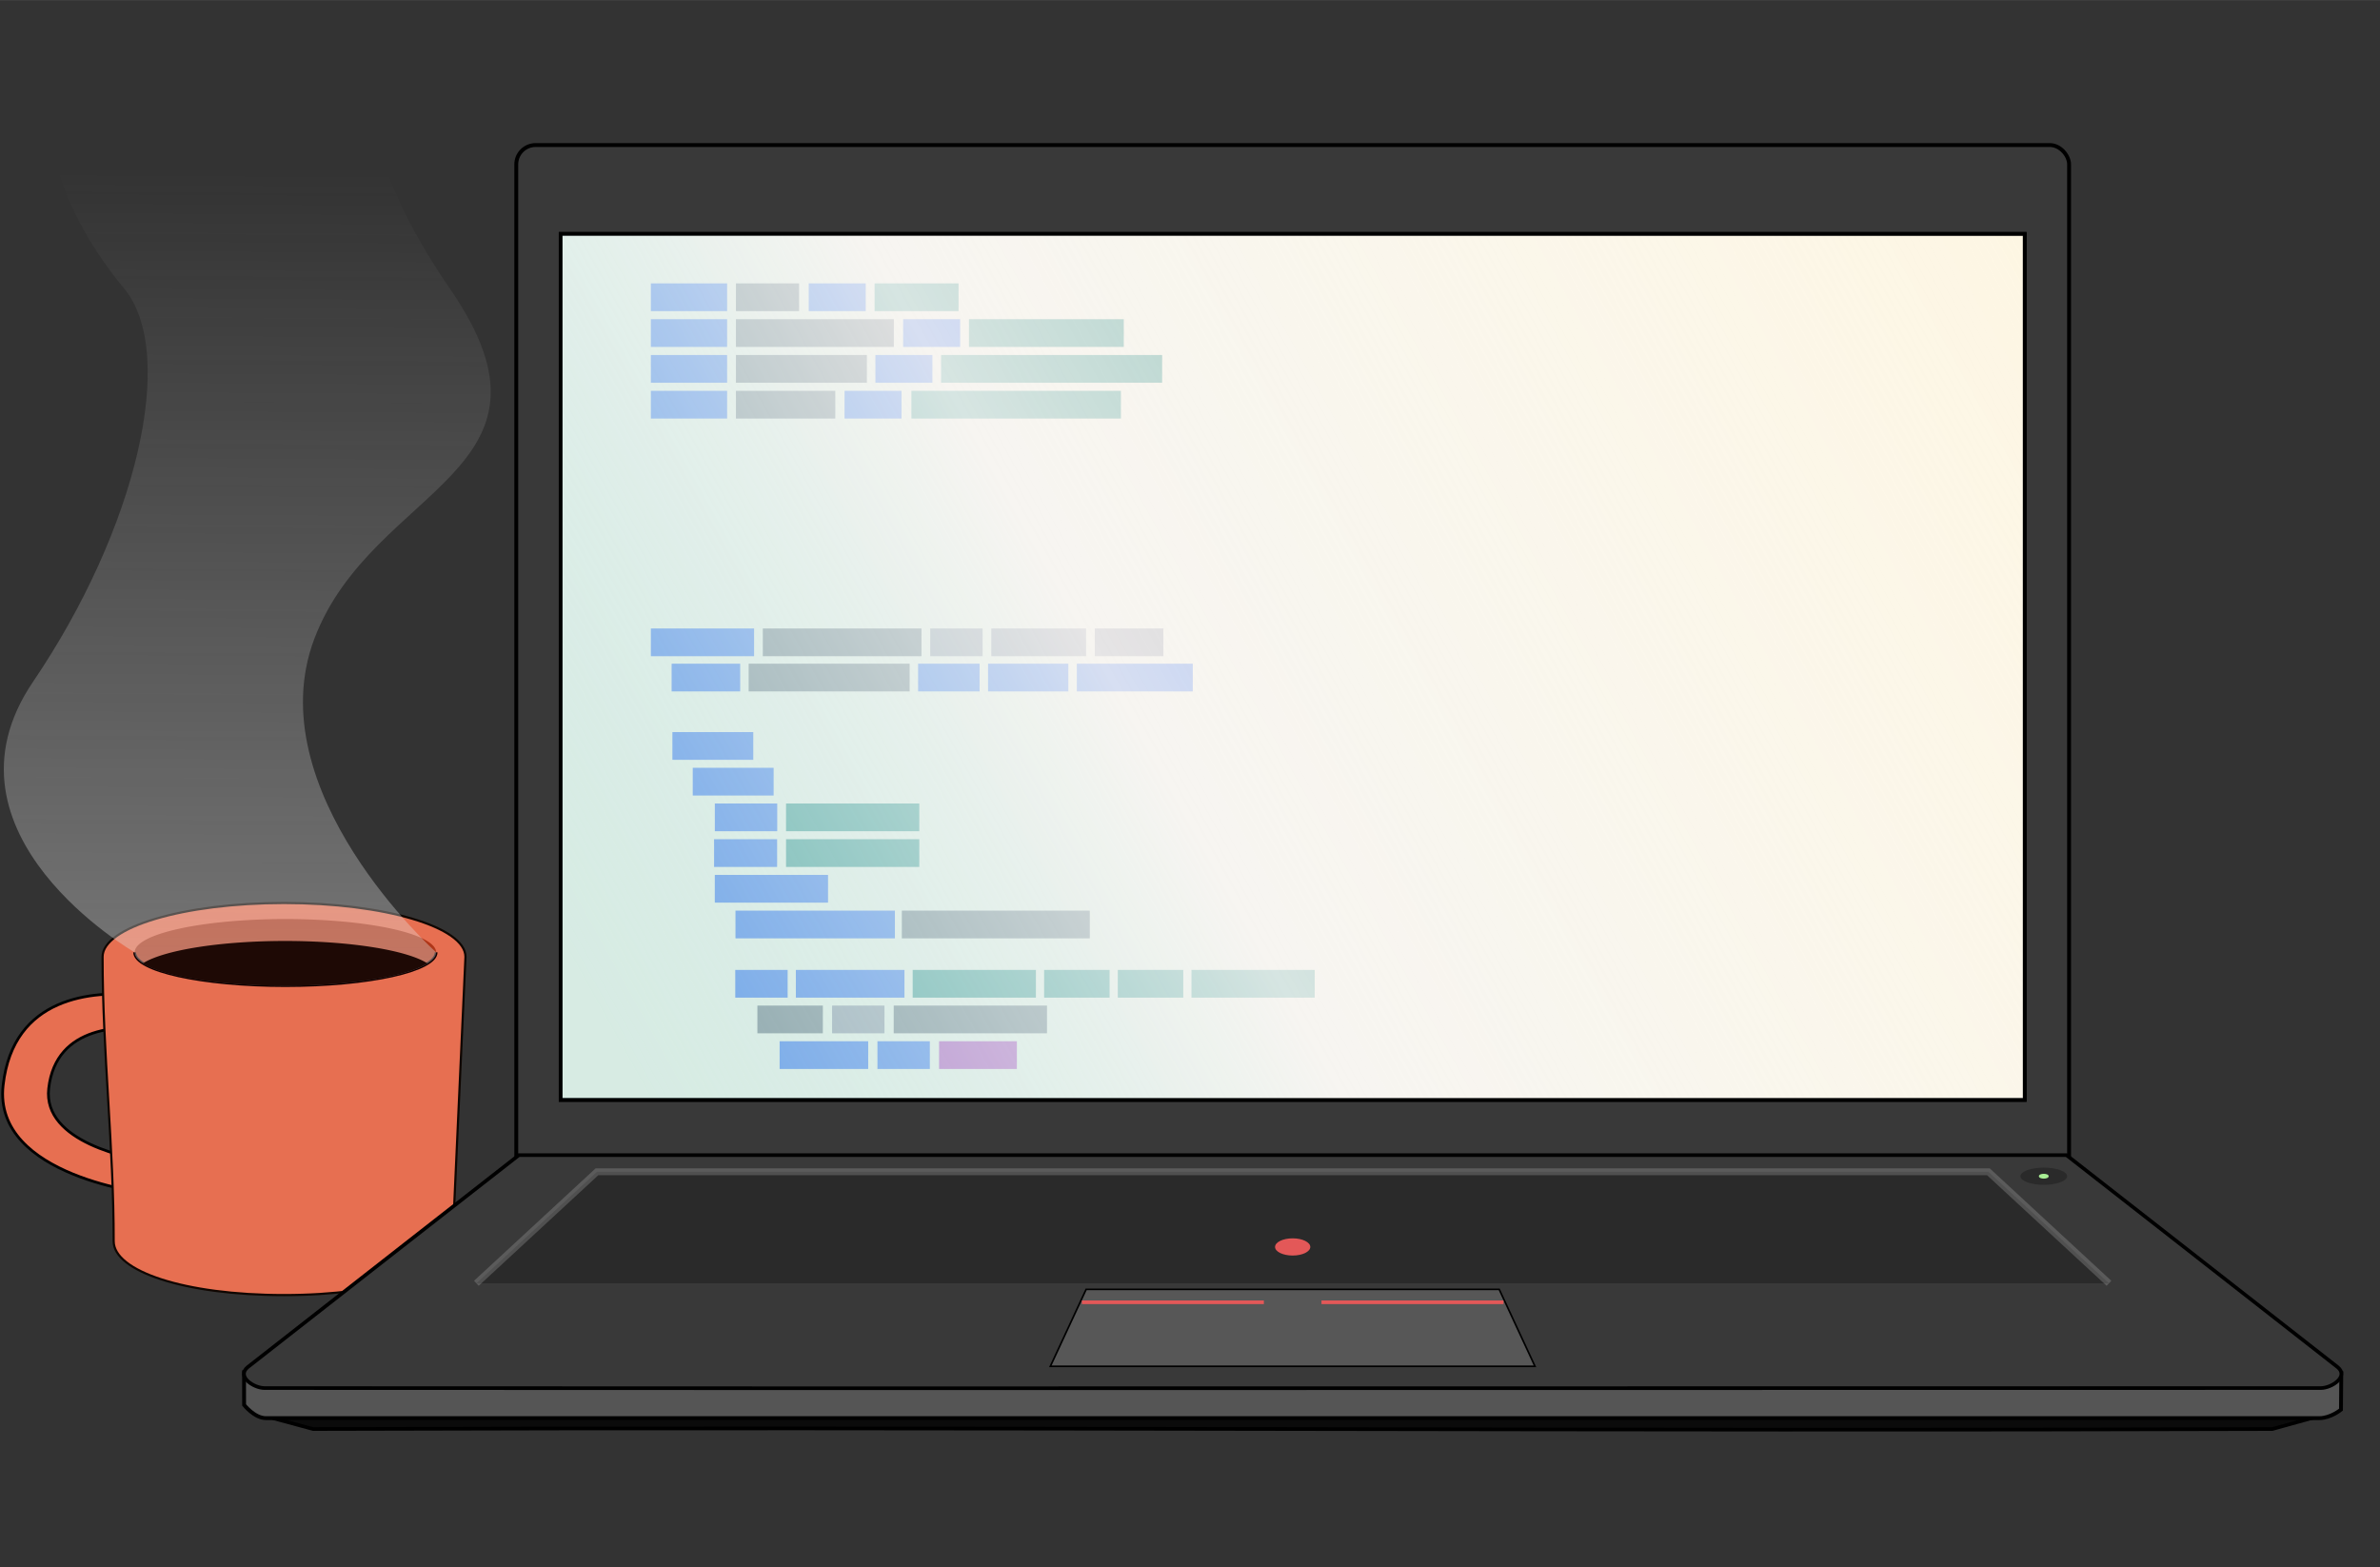 <?xml version="1.0" encoding="UTF-8" standalone="no"?>
<!-- Created with Inkscape (http://www.inkscape.org/) -->

<svg
   xmlns:dc="http://purl.org/dc/elements/1.1/"
   xmlns:cc="http://creativecommons.org/ns#"
   xmlns:rdf="http://www.w3.org/1999/02/22-rdf-syntax-ns#"
   xmlns:svg="http://www.w3.org/2000/svg"
   xmlns="http://www.w3.org/2000/svg"
   xmlns:xlink="http://www.w3.org/1999/xlink"
   xmlns:sodipodi="http://sodipodi.sourceforge.net/DTD/sodipodi-0.dtd"
   xmlns:inkscape="http://www.inkscape.org/namespaces/inkscape"
   width="6.829in"
   height="4.497in"
   viewBox="0 0 173.458 114.218"
   version="1.1"
   id="svg9706"
   inkscape:version="0.92.5 (2060ec1f9f, 2020-04-08)"
   sodipodi:docname="laptop_light.svg">
  <rect x="0" y="0" width="173.458" height="114.218" fill="#333333" stroke="none"/>
  <defs
     id="defs9700">
    <linearGradient
       inkscape:collect="always"
       id="linearGradient11663">
      <stop
         style="stop-color:#ade2ec;stop-opacity:0.479"
         offset="0"
         id="stop11659" />
      <stop
         id="stop11667"
         offset="0.297"
         style="stop-color:#f5f5f5;stop-opacity:0.841" />
      <stop
         style="stop-color:#ffffff;stop-opacity:0;"
         offset="1"
         id="stop11661" />
    </linearGradient>
    <linearGradient
       inkscape:collect="always"
       xlink:href="#linearGradient11663"
       id="linearGradient11665-2"
       x1="45.353"
       y1="76.584"
       x2="175.732"
       y2="3.89"
       gradientUnits="userSpaceOnUse"
       gradientTransform="translate(3.7507182e-6)" />
    <linearGradient
       gradientTransform="translate(-24.816,-133.558)"
       inkscape:collect="always"
       xlink:href="#linearGradient5832"
       id="linearGradient5834"
       x1="43.682"
       y1="301.628"
       x2="44.677"
       y2="146.097"
       gradientUnits="userSpaceOnUse" />
    <linearGradient
       inkscape:collect="always"
       id="linearGradient5832">
      <stop
         style="stop-color:#e3e3e3;stop-opacity:1;"
         offset="0"
         id="stop5828" />
      <stop
         style="stop-color:#e3e3e3;stop-opacity:0;"
         offset="1"
         id="stop5830" />
    </linearGradient>
  </defs>
  <sodipodi:namedview
     id="base"
     pagecolor="#ffffff"
     bordercolor="#666666"
     borderopacity="1.0"
     inkscape:pageopacity="0.0"
     inkscape:pageshadow="2"
     inkscape:zoom="1.4"
     inkscape:cx="77.29426"
     inkscape:cy="273.41716"
     inkscape:document-units="mm"
     inkscape:current-layer="layer27"
     showgrid="false"
     units="in"
     inkscape:snap-global="true"
     inkscape:window-width="3820"
     inkscape:window-height="1032"
     inkscape:window-x="0"
     inkscape:window-y="28"
     inkscape:window-maximized="0"
     showguides="true"
     inkscape:guide-bbox="true"
     fit-margin-top="0.4"
     fit-margin-left="0.4"
     fit-margin-right="0.4"
     fit-margin-bottom="0.4"
     inkscape:snap-nodes="true"
     inkscape:snap-others="true"
     inkscape:object-nodes="true"
     inkscape:snap-bbox="false">
    <sodipodi:guide
       position="47.436,78.241"
       orientation="1,0"
       id="guide12566"
       inkscape:locked="false" />
    <sodipodi:guide
       position="48.948,59.767"
       orientation="1,0"
       id="guide12592"
       inkscape:locked="false" />
    <sodipodi:guide
       position="50.507,56.649"
       orientation="1,0"
       id="guide12616"
       inkscape:locked="false" />
    <sodipodi:guide
       position="52.09,53.082"
       orientation="1,0"
       id="guide12618"
       inkscape:locked="false" />
    <sodipodi:guide
       position="53.637,48.168"
       orientation="1,0"
       id="guide12620"
       inkscape:locked="false" />
    <sodipodi:guide
       position="55.208,40.508"
       orientation="1,0"
       id="guide12622"
       inkscape:locked="false" />
    <sodipodi:guide
       position="56.778,38.52"
       orientation="1,0"
       id="guide12624"
       inkscape:locked="false" />
  </sodipodi:namedview>
  <g
     inkscape:groupmode="layer"
     id="layer30"
     inkscape:label="mug"
     sodipodi:insensitive="true">
    <path
       style="fill:#e76f51;fill-opacity:1;stroke:#000000;stroke-width:0.198px;stroke-linecap:butt;stroke-linejoin:miter;stroke-opacity:1"
       d="m 10.136,72.519 c -3.375,-0.331 -9.168,0.076 -9.907,6.565 -0.765,6.719 10.724,7.91 10.724,7.91 l 0.269,-2.288 C 9.492,84.453 3.101,83.25 3.549,79.32 c 0.533,-4.678 5.436,-4.624 7.854,-4.304 0.373,0.05 0.677,0.104 0.907,0.149 l 0.245,-2.235 c 0,0 -0.704,-0.192 -1.778,-0.336 -0.201,-0.027 -0.416,-0.052 -0.641,-0.075 z"
       id="path5674-3"
       inkscape:connector-curvature="0" />
    <path
       style="opacity:1;fill:#e76f51;fill-opacity:1;stroke:#100701;stroke-width:0.158;stroke-miterlimit:4;stroke-dasharray:none;stroke-opacity:0.995"
       d="m 20.7,65.808 c -7.304,1e-5 -13.224,1.756 -13.224,3.923 2.522e-4,0.003 5.028e-4,0.006 7.938e-4,0.009 -0.006,6.907 0.818,13.814 0.808,20.72 8.8e-5,2.167 5.112,3.923 12.415,3.923 7.304,1.8e-5 12.187,-1.759 12.285,-3.923 l 0.94,-20.729 c -9e-5,-2.167 -5.921,-3.923 -13.224,-3.923 z"
       id="path5580-9"
       inkscape:connector-curvature="0"
       sodipodi:nodetypes="cccccsccc" />
    <path
       style="opacity:1;fill:#af3618;fill-opacity:1;stroke:none;stroke-width:0.083;stroke-miterlimit:4;stroke-dasharray:none;stroke-opacity:1"
       d="m 31.787,69.404 a 10.987,2.426 0 0 1 -10.987,2.426 10.987,2.426 0 0 1 -10.987,-2.426 10.987,2.426 0 0 1 10.987,-2.426 10.987,2.426 0 0 1 10.987,2.426 z"
       id="path5578-0"
       inkscape:connector-curvature="0" />
    <path
       style="opacity:1;fill:none;fill-opacity:1;stroke:#120000;stroke-width:0.2;stroke-miterlimit:4;stroke-dasharray:none;stroke-opacity:1"
       d="m 31.787,69.404 c -5e-6,1.34 -4.919,2.426 -10.987,2.426 -6.068,0 -10.987,-1.086 -10.987,-2.426"
       id="path5578-1-8"
       inkscape:connector-curvature="0"
       sodipodi:nodetypes="csc" />
    <path
       style="fill:url(#linearGradient5834);fill-opacity:1;stroke:none;stroke-width:0.265px;stroke-linecap:butt;stroke-linejoin:miter;stroke-opacity:1"
       d="m 22.923,46.518 c 4.233,-11.113 19.05,-12.12 9.922,-25.4 C 22.764,6.451 28.892,1.349 28.892,1.349 L 6.374,1.142 C 0.685,7.756 5.051,16.223 9.019,20.985 c 3.969,4.763 0.926,17.595 -6.615,28.707 -7.541,11.113 7.408,19.711 7.408,19.711 5e-6,1.34 4.919,2.426 10.987,2.426 6.068,0 10.987,-1.086 10.987,-2.426 0,0 -13.097,-11.774 -8.864,-22.886 z"
       id="path5793"
       inkscape:connector-curvature="0"
       sodipodi:nodetypes="ssccsscscs" />
    <path
       style="opacity:1;fill:#1e0905;fill-opacity:1;stroke:none;stroke-width:0.083;stroke-miterlimit:4;stroke-dasharray:none;stroke-opacity:1"
       d="m 20.78,68.575 a 10.987,2.426 0 0 0 -10.369,1.632 10.987,2.426 0 0 0 10.369,1.632 10.987,2.426 0 0 0 10.369,-1.632 10.987,2.426 0 0 0 -10.369,-1.632 z"
       id="path5578-19"
       inkscape:connector-curvature="0" />
  </g>
  <g
     inkscape:groupmode="layer"
     id="layer23"
     inkscape:label="frame"
     transform="translate(7.735,-140.284)"
     style="display:inline"
     sodipodi:insensitive="true">
    <rect
       style="opacity:1;vector-effect:none;fill:#393939;fill-opacity:1;stroke:#000000;stroke-width:0.283;stroke-linecap:butt;stroke-linejoin:miter;stroke-miterlimit:4;stroke-dasharray:none;stroke-dashoffset:0;stroke-opacity:1"
       id="rect10323"
       width="113.171"
       height="80.029"
       x="29.892"
       y="150.852"
       ry="1.407" />
    <path
       style="fill:#0b0b0b;fill-opacity:1;stroke:#000000;stroke-width:0.265px;stroke-linecap:butt;stroke-linejoin:miter;stroke-opacity:1"
       d="m 12.148,243.635 2.941,0.796 c 47.61,-0.158 95.171,0.158 142.781,0 l 2.935,-0.815"
       id="path10392-5-6"
       inkscape:connector-curvature="0"
       sodipodi:nodetypes="cccc" />
    <path
       style="opacity:1;vector-effect:none;fill:#555555;fill-opacity:1;stroke:#000000;stroke-width:0.28;stroke-linecap:butt;stroke-linejoin:miter;stroke-miterlimit:4;stroke-dasharray:none;stroke-dashoffset:0;stroke-opacity:1"
       d="m 10.052,240.291 152.849,0.059 -0.022,2.667 c 0,0 -0.751,0.619 -1.575,0.619 H 11.64 c -0.824,0 -1.584,-0.96 -1.584,-0.96 z"
       id="rect10325-6-4-5"
       inkscape:connector-curvature="0"
       sodipodi:nodetypes="cccsscc" />
    <path
       style="opacity:1;vector-effect:none;fill:#393939;fill-opacity:1;stroke:#000000;stroke-width:0.265;stroke-linecap:butt;stroke-linejoin:miter;stroke-miterlimit:4;stroke-dasharray:none;stroke-dashoffset:0;stroke-opacity:1"
       d="m 30.083,224.467 c 0,0 -14.534,11.353 -19.765,15.453 -0.834,0.687 0.443,1.524 1.223,1.524 54.006,0.034 104.112,-0.006 149.873,0 0.779,-8e-5 2.057,-0.837 1.223,-1.524 -5.231,-4.1 -19.765,-15.453 -19.765,-15.453 z"
       id="rect10325-7-6"
       inkscape:connector-curvature="0"
       sodipodi:nodetypes="ccccccc" />
  </g>
  <g
     inkscape:groupmode="layer"
     id="layer25"
     inkscape:label="keyboard"
     sodipodi:insensitive="true">
    <path
       style="fill:#2a2a2a;fill-opacity:1;stroke:none;stroke-width:0.265px;stroke-linecap:butt;stroke-linejoin:miter;stroke-opacity:1"
       d="m 43.507,85.398 -8.788,8.126 h 53.692 11.604 53.691 L 144.918,85.398 H 100.298 88.127 Z"
       id="path11594"
       inkscape:connector-curvature="0" />
    <path
       style="fill:none;fill-opacity:1;stroke:#cbcbcb;stroke-width:0.5;stroke-linecap:butt;stroke-linejoin:miter;stroke-miterlimit:4;stroke-dasharray:none;stroke-opacity:0.239"
       d="m 153.706,93.524 -8.788,-8.126 c -35.872,0 -65.095,0 -101.411,0 l -8.788,8.126"
       id="path11594-4"
       inkscape:connector-curvature="0"
       sodipodi:nodetypes="cccc" />
    <ellipse
       style="opacity:1;vector-effect:none;fill:#e35858;fill-opacity:1;stroke:none;stroke-width:0.242;stroke-linecap:butt;stroke-linejoin:miter;stroke-miterlimit:4;stroke-dasharray:none;stroke-dashoffset:0;stroke-opacity:0.239"
       id="path11833"
       cx="94.212"
       cy="90.875"
       rx="1.284"
       ry="0.627" />
    <ellipse
       style="opacity:1;vector-effect:none;fill:#2a2a2a;fill-opacity:1;stroke:none;stroke-width:0.279;stroke-linecap:butt;stroke-linejoin:miter;stroke-miterlimit:4;stroke-dasharray:none;stroke-dashoffset:0;stroke-opacity:0.239"
       id="path11833-9"
       cx="148.953"
       cy="85.721"
       rx="1.702"
       ry="0.627" />
    <ellipse
       style="opacity:1;vector-effect:none;fill:#a8ed94;fill-opacity:1;stroke:none;stroke-width:0.068;stroke-linecap:butt;stroke-linejoin:miter;stroke-miterlimit:4;stroke-dasharray:none;stroke-dashoffset:0;stroke-opacity:0.239"
       id="path11833-9-2"
       cx="148.953"
       cy="85.721"
       rx="0.357"
       ry="0.176" />
  </g>
  <g
     inkscape:groupmode="layer"
     id="layer26"
     inkscape:label="trackpad"
     style="display:inline"
     sodipodi:insensitive="true">
    <path
       inkscape:connector-curvature="0"
       style="fill:#575757;fill-opacity:1;stroke:#000000;stroke-width:0.12px;stroke-linecap:butt;stroke-linejoin:miter;stroke-opacity:1"
       d="m 79.159,93.967 -2.609,5.61 h 15.939 3.445 15.939 l -2.609,-5.61 H 96.019 92.406 Z"
       id="path11594-5" />
    <g
       id="g11916"
       transform="translate(-0.028)">
      <path
         inkscape:connector-curvature="0"
         id="path11874"
         d="m 78.878,94.908 h 13.263"
         style="fill:#e35858;fill-opacity:1;stroke:#e35858;stroke-width:0.265px;stroke-linecap:butt;stroke-linejoin:miter;stroke-opacity:1" />
      <path
         inkscape:connector-curvature="0"
         id="path11874-6"
         d="M 96.34,94.908 H 109.604"
         style="display:inline;fill:#e35858;fill-opacity:1;stroke:#e35858;stroke-width:0.265px;stroke-linecap:butt;stroke-linejoin:miter;stroke-opacity:1" />
    </g>
  </g>
  <g
     inkscape:groupmode="layer"
     id="layer28"
     inkscape:label="code"
     sodipodi:insensitive="true">
    <rect
       style="display:inline;opacity:1;vector-effect:none;fill:#fdf4db;fill-opacity:1;stroke:#000000;stroke-width:0.267;stroke-linecap:butt;stroke-linejoin:miter;stroke-miterlimit:4;stroke-dasharray:none;stroke-dashoffset:0;stroke-opacity:1"
       id="rect10370-0"
       width="106.706"
       height="63.122"
       x="40.859"
       y="17.041" />
    <g
       id="g12572">
      <rect
         y="20.65"
         x="47.436"
         height="2.021"
         width="5.558"
         id="rect12015"
         style="opacity:1;vector-effect:none;fill:#356ae3;fill-opacity:1;stroke:none;stroke-width:0.594;stroke-linecap:butt;stroke-linejoin:miter;stroke-miterlimit:4;stroke-dasharray:none;stroke-dashoffset:0;stroke-opacity:1" />
      <rect
         y="20.65"
         x="58.942"
         height="2.021"
         width="4.154"
         id="rect12015-6"
         style="opacity:1;vector-effect:none;fill:#356ae3;fill-opacity:1;stroke:none;stroke-width:0.514;stroke-linecap:butt;stroke-linejoin:miter;stroke-miterlimit:4;stroke-dasharray:none;stroke-dashoffset:0;stroke-opacity:1" />
      <rect
         y="20.65"
         x="53.636"
         height="2.021"
         width="4.604"
         id="rect12015-6-5"
         style="opacity:1;vector-effect:none;fill:#6e6e6e;fill-opacity:1;stroke:none;stroke-width:0.541;stroke-linecap:butt;stroke-linejoin:miter;stroke-miterlimit:4;stroke-dasharray:none;stroke-dashoffset:0;stroke-opacity:1" />
      <rect
         y="20.65"
         x="63.742"
         height="2.021"
         width="6.119"
         id="rect12015-6-5-7"
         style="opacity:1;vector-effect:none;fill:#348f7a;fill-opacity:1;stroke:none;stroke-width:0.623;stroke-linecap:butt;stroke-linejoin:miter;stroke-miterlimit:4;stroke-dasharray:none;stroke-dashoffset:0;stroke-opacity:1" />
    </g>
    <g
       id="g12578"
       transform="translate(0,0.233)">
      <rect
         y="23.027"
         x="47.436"
         height="2.021"
         width="5.558"
         id="rect12015-8"
         style="opacity:1;vector-effect:none;fill:#356ae3;fill-opacity:1;stroke:none;stroke-width:0.594;stroke-linecap:butt;stroke-linejoin:miter;stroke-miterlimit:4;stroke-dasharray:none;stroke-dashoffset:0;stroke-opacity:1" />
      <rect
         y="23.027"
         x="65.822"
         height="2.021"
         width="4.154"
         id="rect12015-6-6"
         style="opacity:1;vector-effect:none;fill:#356ae3;fill-opacity:1;stroke:none;stroke-width:0.514;stroke-linecap:butt;stroke-linejoin:miter;stroke-miterlimit:4;stroke-dasharray:none;stroke-dashoffset:0;stroke-opacity:1" />
      <rect
         inkscape:transform-center-y="-1.5158008"
         inkscape:transform-center-x="0.28070198"
         y="23.027"
         x="53.636"
         height="2.021"
         width="11.509"
         id="rect12015-6-5-0"
         style="opacity:1;vector-effect:none;fill:#6e6e6e;fill-opacity:1;stroke:none;stroke-width:0.855;stroke-linecap:butt;stroke-linejoin:miter;stroke-miterlimit:4;stroke-dasharray:none;stroke-dashoffset:0;stroke-opacity:1" />
      <rect
         y="23.027"
         x="70.62"
         height="2.021"
         width="11.284"
         id="rect12015-6-5-7-1"
         style="opacity:1;vector-effect:none;fill:#348f7a;fill-opacity:1;stroke:none;stroke-width:0.847;stroke-linecap:butt;stroke-linejoin:miter;stroke-miterlimit:4;stroke-dasharray:none;stroke-dashoffset:0;stroke-opacity:1" />
    </g>
    <rect
       style="opacity:1;vector-effect:none;fill:#356ae3;fill-opacity:1;stroke:none;stroke-width:0.594;stroke-linecap:butt;stroke-linejoin:miter;stroke-miterlimit:4;stroke-dasharray:none;stroke-dashoffset:0;stroke-opacity:1"
       id="rect12015-9"
       width="5.558"
       height="2.021"
       x="47.436"
       y="25.87" />
    <rect
       style="opacity:1;vector-effect:none;fill:#356ae3;fill-opacity:1;stroke:none;stroke-width:0.514;stroke-linecap:butt;stroke-linejoin:miter;stroke-miterlimit:4;stroke-dasharray:none;stroke-dashoffset:0;stroke-opacity:1"
       id="rect12015-6-4"
       width="4.154"
       height="2.021"
       x="63.801"
       y="25.87" />
    <rect
       style="opacity:1;vector-effect:none;fill:#6e6e6e;fill-opacity:1;stroke:none;stroke-width:0.779;stroke-linecap:butt;stroke-linejoin:miter;stroke-miterlimit:4;stroke-dasharray:none;stroke-dashoffset:0;stroke-opacity:1"
       id="rect12015-6-5-4"
       width="9.544"
       height="2.021"
       x="53.636"
       y="25.87" />
    <rect
       style="opacity:1;vector-effect:none;fill:#348f7a;fill-opacity:1;stroke:none;stroke-width:1.012;stroke-linecap:butt;stroke-linejoin:miter;stroke-miterlimit:4;stroke-dasharray:none;stroke-dashoffset:0;stroke-opacity:1"
       id="rect12015-6-5-7-7"
       width="16.112"
       height="2.021"
       x="68.587"
       y="25.87" />
    <rect
       style="opacity:1;vector-effect:none;fill:#356ae3;fill-opacity:1;stroke:none;stroke-width:0.594;stroke-linecap:butt;stroke-linejoin:miter;stroke-miterlimit:4;stroke-dasharray:none;stroke-dashoffset:0;stroke-opacity:1"
       id="rect12015-2"
       width="5.558"
       height="2.021"
       x="47.436"
       y="28.48" />
    <rect
       style="opacity:1;vector-effect:none;fill:#356ae3;fill-opacity:1;stroke:none;stroke-width:0.514;stroke-linecap:butt;stroke-linejoin:miter;stroke-miterlimit:4;stroke-dasharray:none;stroke-dashoffset:0;stroke-opacity:1"
       id="rect12015-6-9"
       width="4.154"
       height="2.021"
       x="61.552"
       y="28.48" />
    <rect
       style="opacity:1;vector-effect:none;fill:#6e6e6e;fill-opacity:1;stroke:none;stroke-width:0.678;stroke-linecap:butt;stroke-linejoin:miter;stroke-miterlimit:4;stroke-dasharray:none;stroke-dashoffset:0;stroke-opacity:1"
       id="rect12015-6-5-8"
       width="7.242"
       height="2.021"
       x="53.636"
       y="28.48" />
    <rect
       style="opacity:1;vector-effect:none;fill:#348f7a;fill-opacity:1;stroke:none;stroke-width:0.985;stroke-linecap:butt;stroke-linejoin:miter;stroke-miterlimit:4;stroke-dasharray:none;stroke-dashoffset:0;stroke-opacity:1"
       id="rect12015-6-5-7-2"
       width="15.27"
       height="2.021"
       x="66.424"
       y="28.48" />
    <g
       id="g12607">
      <rect
         y="45.801"
         x="47.436"
         height="2.021"
         width="7.523"
         id="rect12015-7"
         style="opacity:1;vector-effect:none;fill:#356ae3;fill-opacity:1;stroke:none;stroke-width:0.691;stroke-linecap:butt;stroke-linejoin:miter;stroke-miterlimit:4;stroke-dasharray:none;stroke-dashoffset:0;stroke-opacity:1" />
      <rect
         y="45.801"
         x="55.595"
         height="2.021"
         width="11.565"
         id="rect12015-7-2"
         style="opacity:1;vector-effect:none;fill:#6e6e6e;fill-opacity:1;stroke:none;stroke-width:0.857;stroke-linecap:butt;stroke-linejoin:miter;stroke-miterlimit:4;stroke-dasharray:none;stroke-dashoffset:0;stroke-opacity:1" />
      <rect
         y="45.801"
         x="67.796"
         height="2.021"
         width="3.818"
         id="rect12015-7-26"
         style="opacity:1;vector-effect:none;fill:#948d93;fill-opacity:1;stroke:none;stroke-width:0.492;stroke-linecap:butt;stroke-linejoin:miter;stroke-miterlimit:4;stroke-dasharray:none;stroke-dashoffset:0;stroke-opacity:1" />
      <rect
         y="45.801"
         x="72.249"
         height="2.021"
         width="6.905"
         id="rect12015-7-26-1"
         style="opacity:1;vector-effect:none;fill:#948d93;fill-opacity:1;stroke:none;stroke-width:0.662;stroke-linecap:butt;stroke-linejoin:miter;stroke-miterlimit:4;stroke-dasharray:none;stroke-dashoffset:0;stroke-opacity:1" />
      <rect
         y="45.801"
         x="79.791"
         height="2.021"
         width="4.997"
         id="rect12015-7-26-0"
         style="opacity:1;vector-effect:none;fill:#948d93;fill-opacity:1;stroke:none;stroke-width:0.563;stroke-linecap:butt;stroke-linejoin:miter;stroke-miterlimit:4;stroke-dasharray:none;stroke-dashoffset:0;stroke-opacity:1" />
    </g>
    <rect
       style="opacity:1;vector-effect:none;fill:#356ae3;fill-opacity:1;stroke:none;stroke-width:0.612;stroke-linecap:butt;stroke-linejoin:miter;stroke-miterlimit:4;stroke-dasharray:none;stroke-dashoffset:0;stroke-opacity:1"
       id="rect12015-7-26-0-6-9"
       width="5.895"
       height="2.021"
       x="49.005"
       y="53.352" />
    <rect
       style="opacity:1;vector-effect:none;fill:#356ae3;fill-opacity:1;stroke:none;stroke-width:0.612;stroke-linecap:butt;stroke-linejoin:miter;stroke-miterlimit:4;stroke-dasharray:none;stroke-dashoffset:0;stroke-opacity:1"
       id="rect12015-7-26-0-6-9-4"
       width="5.895"
       height="2.021"
       x="50.488"
       y="55.954" />
    <g
       id="g12628"
       transform="translate(0,-0.037)">
      <rect
         y="58.593"
         x="52.099"
         height="2.021"
         width="4.547"
         id="rect12015-7-26-0-6-9-9"
         style="opacity:1;vector-effect:none;fill:#356ae3;fill-opacity:1;stroke:none;stroke-width:0.537;stroke-linecap:butt;stroke-linejoin:miter;stroke-miterlimit:4;stroke-dasharray:none;stroke-dashoffset:0;stroke-opacity:1" />
      <rect
         y="58.593"
         x="57.288"
         height="2.021"
         width="9.712"
         id="rect12015-7-26-0-6-9-9-0"
         style="opacity:1;vector-effect:none;fill:#348f7a;fill-opacity:1;stroke:none;stroke-width:0.785;stroke-linecap:butt;stroke-linejoin:miter;stroke-miterlimit:4;stroke-dasharray:none;stroke-dashoffset:0;stroke-opacity:1" />
    </g>
    <g
       id="g12632"
       transform="translate(0,0.095)">
      <rect
         y="61.064"
         x="52.043"
         height="2.021"
         width="4.595"
         id="rect12015-7-26-0-6-9-9-9"
         style="opacity:1;vector-effect:none;fill:#356ae3;fill-opacity:1;stroke:none;stroke-width:0.54;stroke-linecap:butt;stroke-linejoin:miter;stroke-miterlimit:4;stroke-dasharray:none;stroke-dashoffset:0;stroke-opacity:1" />
      <rect
         y="61.064"
         x="57.288"
         height="2.021"
         width="9.712"
         id="rect12015-7-26-0-6-9-9-0-1"
         style="opacity:1;vector-effect:none;fill:#348f7a;fill-opacity:1;stroke:none;stroke-width:0.785;stroke-linecap:butt;stroke-linejoin:miter;stroke-miterlimit:4;stroke-dasharray:none;stroke-dashoffset:0;stroke-opacity:1" />
    </g>
    <rect
       style="opacity:1;vector-effect:none;fill:#356ae3;fill-opacity:1;stroke:none;stroke-width:0.724;stroke-linecap:butt;stroke-linejoin:miter;stroke-miterlimit:4;stroke-dasharray:none;stroke-dashoffset:0;stroke-opacity:1"
       id="rect12015-7-26-0-6-9-9-9-7"
       width="8.253"
       height="2.021"
       x="52.096"
       y="63.761" />
    <g
       id="g12636"
       transform="translate(0,-1.6530355e-6)">
      <rect
         y="66.364"
         x="65.727"
         height="2.021"
         width="13.698"
         id="rect12015-7-26-0-6-9-9-9-7-7-1"
         style="opacity:1;vector-effect:none;fill:#6e6e6e;fill-opacity:1;stroke:none;stroke-width:0.933;stroke-linecap:butt;stroke-linejoin:miter;stroke-miterlimit:4;stroke-dasharray:none;stroke-dashoffset:0;stroke-opacity:1" />
      <rect
         y="66.364"
         x="53.602"
         height="2.021"
         width="11.621"
         id="rect12015-7-26-0-6-9-9-9-7-7-15"
         style="opacity:1;vector-effect:none;fill:#356ae3;fill-opacity:1;stroke:none;stroke-width:0.859;stroke-linecap:butt;stroke-linejoin:miter;stroke-miterlimit:4;stroke-dasharray:none;stroke-dashoffset:0;stroke-opacity:1" />
    </g>
    <g
       id="g12644">
      <rect
         y="70.685"
         x="53.587"
         height="2.021"
         width="3.818"
         id="rect12015-7-26-0-6-9-9-9-7-7"
         style="opacity:1;vector-effect:none;fill:#356ae3;fill-opacity:1;stroke:none;stroke-width:0.492;stroke-linecap:butt;stroke-linejoin:miter;stroke-miterlimit:4;stroke-dasharray:none;stroke-dashoffset:0;stroke-opacity:1" />
      <rect
         y="70.685"
         x="58.003"
         height="2.021"
         width="7.916"
         id="rect12015-7-26-0-6-9-9-9-7-7-9"
         style="opacity:1;vector-effect:none;fill:#356ae3;fill-opacity:1;stroke:none;stroke-width:0.709;stroke-linecap:butt;stroke-linejoin:miter;stroke-miterlimit:4;stroke-dasharray:none;stroke-dashoffset:0;stroke-opacity:1" />
      <rect
         y="70.685"
         x="66.517"
         height="2.021"
         width="8.982"
         id="rect12015-7-26-0-6-9-9-9-7-7-7"
         style="opacity:1;vector-effect:none;fill:#348f7a;fill-opacity:1;stroke:none;stroke-width:0.755;stroke-linecap:butt;stroke-linejoin:miter;stroke-miterlimit:4;stroke-dasharray:none;stroke-dashoffset:0;stroke-opacity:1" />
      <rect
         y="70.685"
         x="76.097"
         height="2.021"
         width="4.772"
         id="rect12015-7-26-0-6-9-9-9-7-7-7-7"
         style="opacity:1;vector-effect:none;fill:#348f7a;fill-opacity:1;stroke:none;stroke-width:0.551;stroke-linecap:butt;stroke-linejoin:miter;stroke-miterlimit:4;stroke-dasharray:none;stroke-dashoffset:0;stroke-opacity:1" />
      <rect
         inkscape:transform-center-y="0.89824687"
         inkscape:transform-center-x="5.501774"
         y="70.685"
         x="81.467"
         height="2.021"
         width="4.772"
         id="rect12015-7-26-0-6-9-9-9-7-7-7-7-6"
         style="opacity:1;vector-effect:none;fill:#348f7a;fill-opacity:1;stroke:none;stroke-width:0.551;stroke-linecap:butt;stroke-linejoin:miter;stroke-miterlimit:4;stroke-dasharray:none;stroke-dashoffset:0;stroke-opacity:1" />
      <rect
         y="70.685"
         x="86.837"
         height="2.021"
         width="8.982"
         id="rect12015-7-26-0-6-9-9-9-7-7-7-73"
         style="opacity:1;vector-effect:none;fill:#348f7a;fill-opacity:1;stroke:none;stroke-width:0.755;stroke-linecap:butt;stroke-linejoin:miter;stroke-miterlimit:4;stroke-dasharray:none;stroke-dashoffset:0;stroke-opacity:1" />
    </g>
    <g
       id="g12649"
       transform="translate(0,0.023)">
      <rect
         y="73.261"
         x="55.199"
         height="2.021"
         width="4.772"
         id="rect12015-7-26-0-6-9-9-9-7-7-7-7-65"
         style="opacity:1;vector-effect:none;fill:#6e6e6e;fill-opacity:1;stroke:none;stroke-width:0.551;stroke-linecap:butt;stroke-linejoin:miter;stroke-miterlimit:4;stroke-dasharray:none;stroke-dashoffset:0;stroke-opacity:1" />
      <rect
         y="73.261"
         x="60.644"
         height="2.021"
         width="3.818"
         id="rect12015-7-26-0-6-9-9-9-7-7-3"
         style="opacity:1;vector-effect:none;fill:#948d93;fill-opacity:1;stroke:none;stroke-width:0.492;stroke-linecap:butt;stroke-linejoin:miter;stroke-miterlimit:4;stroke-dasharray:none;stroke-dashoffset:0;stroke-opacity:1" />
      <rect
         y="73.261"
         x="65.135"
         height="2.021"
         width="11.172"
         id="rect12015-7-26-0-6-9-9-9-7-7-9-9"
         style="opacity:1;vector-effect:none;fill:#6e6e6e;fill-opacity:1;stroke:none;stroke-width:0.842;stroke-linecap:butt;stroke-linejoin:miter;stroke-miterlimit:4;stroke-dasharray:none;stroke-dashoffset:0;stroke-opacity:1" />
    </g>
    <g
       id="g12660"
       transform="translate(0,-1.1761983e-6)">
      <g
         id="g12654">
        <rect
           style="opacity:1;vector-effect:none;fill:#356ae3;fill-opacity:1;stroke:none;stroke-width:0.64;stroke-linecap:butt;stroke-linejoin:miter;stroke-miterlimit:4;stroke-dasharray:none;stroke-dashoffset:0;stroke-opacity:1"
           id="rect12015-7-26-0-6-9-9-9-7-7-9-4"
           width="6.456"
           height="2.021"
           x="56.82"
           y="75.884" />
        <rect
           style="opacity:1;vector-effect:none;fill:#356ae3;fill-opacity:1;stroke:none;stroke-width:0.492;stroke-linecap:butt;stroke-linejoin:miter;stroke-miterlimit:4;stroke-dasharray:none;stroke-dashoffset:0;stroke-opacity:1"
           id="rect12015-7-26-0-6-9-9-9-7-7-8"
           width="3.818"
           height="2.021"
           x="63.95"
           y="75.884" />
        <rect
           style="opacity:1;vector-effect:none;fill:#b83aae;fill-opacity:1;stroke:none;stroke-width:0.6;stroke-linecap:butt;stroke-linejoin:miter;stroke-miterlimit:4;stroke-dasharray:none;stroke-dashoffset:0;stroke-opacity:1"
           id="rect12015-7-26-0-6-9-9-9-7-7-7-7-65-1"
           width="5.67"
           height="2.021"
           x="68.441"
           y="75.884" />
      </g>
    </g>
    <g
       id="g12614"
       transform="translate(0,-0.402)">
      <rect
         y="48.769"
         x="48.949"
         height="2.021"
         width="4.997"
         id="rect12015-7-26-0-6"
         style="opacity:1;vector-effect:none;fill:#356ae3;fill-opacity:1;stroke:none;stroke-width:0.563;stroke-linecap:butt;stroke-linejoin:miter;stroke-miterlimit:4;stroke-dasharray:none;stroke-dashoffset:0;stroke-opacity:1" />
      <rect
         y="48.769"
         x="54.563"
         height="2.021"
         width="11.733"
         id="rect12015-7-26-0-6-1"
         style="opacity:1;vector-effect:none;fill:#6e6e6e;fill-opacity:1;stroke:none;stroke-width:0.863;stroke-linecap:butt;stroke-linejoin:miter;stroke-miterlimit:4;stroke-dasharray:none;stroke-dashoffset:0;stroke-opacity:1" />
      <rect
         y="48.769"
         x="66.913"
         height="2.021"
         width="4.481"
         id="rect12015-7-26-0-6-5"
         style="opacity:1;vector-effect:none;fill:#356ae3;fill-opacity:1;stroke:none;stroke-width:0.533;stroke-linecap:butt;stroke-linejoin:miter;stroke-miterlimit:4;stroke-dasharray:none;stroke-dashoffset:0;stroke-opacity:1" />
      <rect
         y="48.769"
         x="72.012"
         height="2.021"
         width="5.851"
         id="rect12015-7-26-0-6-5-2"
         style="opacity:1;vector-effect:none;fill:#356ae3;fill-opacity:1;stroke:none;stroke-width:0.61;stroke-linecap:butt;stroke-linejoin:miter;stroke-miterlimit:4;stroke-dasharray:none;stroke-dashoffset:0;stroke-opacity:1" />
      <rect
         y="48.769"
         x="78.481"
         height="2.021"
         width="8.45"
         id="rect12015-7-26-0-6-5-9"
         style="opacity:1;vector-effect:none;fill:#356ae3;fill-opacity:1;stroke:none;stroke-width:0.733;stroke-linecap:butt;stroke-linejoin:miter;stroke-miterlimit:4;stroke-dasharray:none;stroke-dashoffset:0;stroke-opacity:1" />
    </g>
  </g>
  <g
     inkscape:groupmode="layer"
     id="layer27"
     inkscape:label="monitor"
     style="display:inline">
    <rect
       style="display:inline;opacity:1;vector-effect:none;fill:url(#linearGradient11665-2);fill-opacity:1;stroke:#000000;stroke-width:0.267;stroke-linecap:butt;stroke-linejoin:miter;stroke-miterlimit:4;stroke-dasharray:none;stroke-dashoffset:0;stroke-opacity:1"
       id="rect10370-0-4"
       width="106.706"
       height="63.122"
       x="40.859"
       y="17.041" />
  </g>
</svg>
